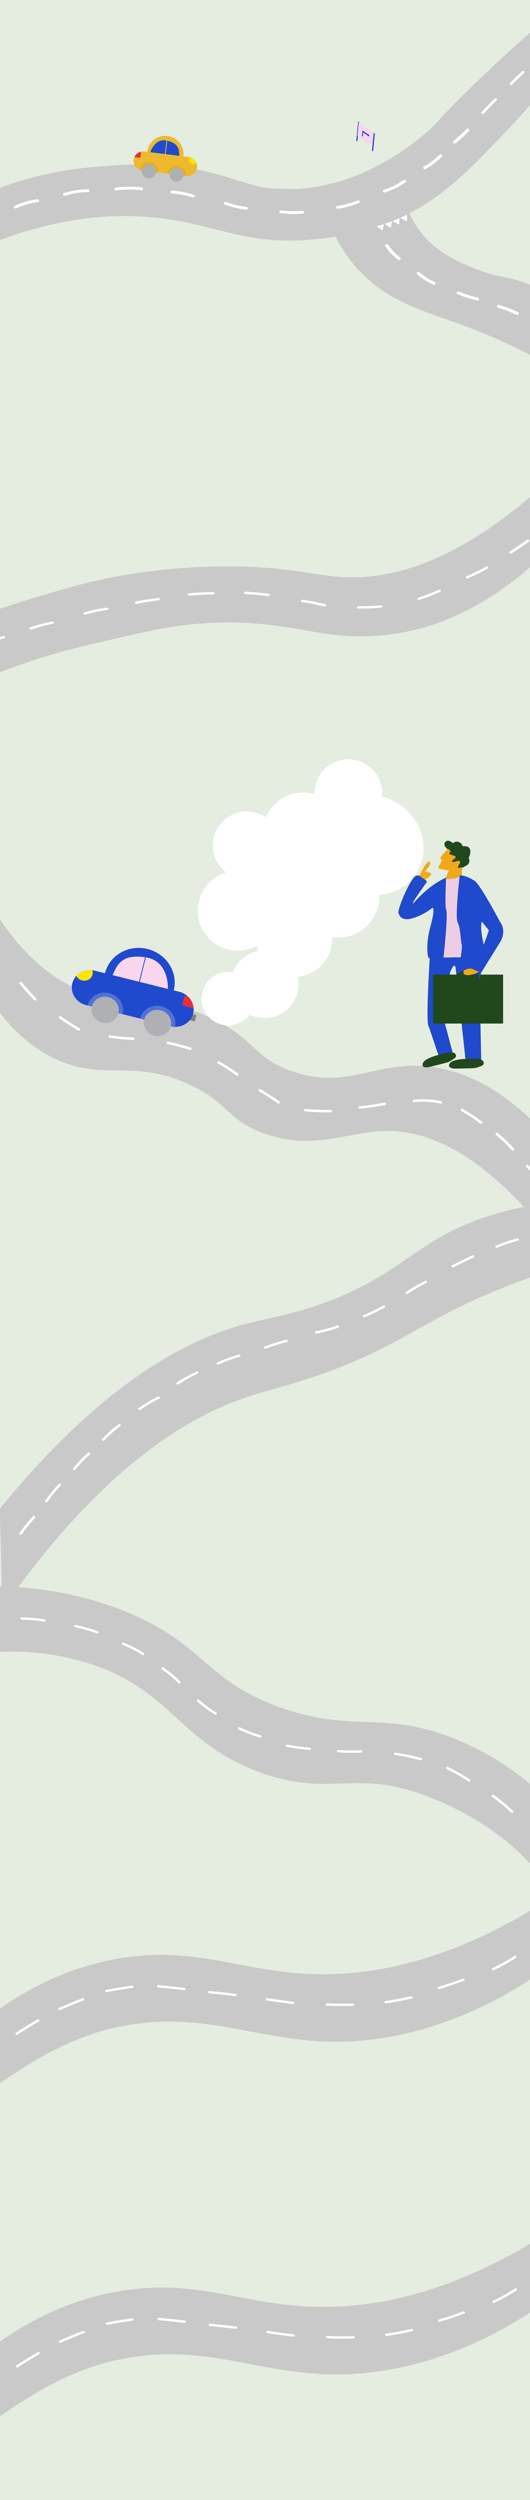 <?xml version="1.0" encoding="UTF-8"?>
<svg id="Lag_1" data-name="Lag 1" xmlns="http://www.w3.org/2000/svg" xmlns:xlink="http://www.w3.org/1999/xlink" viewBox="0 0 3275.56 15433.84">
  <defs>
    <style>
      .cls-1, .cls-2, .cls-3, .cls-4, .cls-5, .cls-6 {
        fill: none;
      }

      .cls-7 {
        clip-path: url(#clippath);
      }

      .cls-8, .cls-9 {
        fill: #f8d7ee;
      }

      .cls-10 {
        fill: #efa919;
      }

      .cls-11 {
        fill: #fff;
      }

      .cls-12 {
        fill: #ffe300;
      }

      .cls-13 {
        fill: #ffe200;
      }

      .cls-14 {
        fill: #edb92e;
      }

      .cls-15 {
        fill: #e82d41;
      }

      .cls-16 {
        fill: #e3ae21;
      }

      .cls-17 {
        fill: #edcde4;
      }

      .cls-18 {
        fill: #e4eddf;
      }

      .cls-19 {
        fill: #aeb0b3;
      }

      .cls-20 {
        fill: #cac9c9;
      }

      .cls-21, .cls-22 {
        fill: #1f4acd;
      }

      .cls-23 {
        fill: #21471d;
      }

      .cls-24 {
        fill: #5272d5;
      }

      .cls-25 {
        fill: #818080;
      }

      .cls-2 {
        stroke-width: 1.3px;
      }

      .cls-2, .cls-3, .cls-4, .cls-5 {
        stroke-miterlimit: 10;
      }

      .cls-2, .cls-4 {
        stroke: #10418f;
      }

      .cls-22 {
        stroke: #1f4acd;
        stroke-miterlimit: 4;
        stroke-width: 5px;
      }

      .cls-26 {
        clip-path: url(#clippath-1);
      }

      .cls-27 {
        clip-path: url(#clippath-4);
      }

      .cls-28 {
        clip-path: url(#clippath-3);
      }

      .cls-29 {
        clip-path: url(#clippath-2);
      }

      .cls-3 {
        stroke-width: 1.18px;
      }

      .cls-3, .cls-5 {
        stroke: #21471d;
      }

      .cls-5 {
        stroke-width: .6px;
      }

      .cls-9 {
        fill-rule: evenodd;
      }

      .cls-6 {
        stroke: #edb92e;
        stroke-miterlimit: 4;
        stroke-width: 5px;
      }
    </style>
    <clipPath id="clippath">
      <rect class="cls-1" x="676.8" y="5556.62" width="619.28" height="1052.99" transform="translate(-5154.62 5568.61) rotate(-76)"/>
    </clipPath>
    <clipPath id="clippath-1">
      <rect class="cls-1" x="2461.92" y="5190.42" width="648.22" height="1407.29"/>
    </clipPath>
    <clipPath id="clippath-2">
      <rect class="cls-1" x="869.55" y="4919.9" width="1842.17" height="1182.03" transform="translate(-3806.27 4010.52) rotate(-56.99)"/>
    </clipPath>
    <clipPath id="clippath-3">
      <rect class="cls-1" x="889.37" y="779.15" width="273.3" height="395.04" transform="translate(-68.38 1876.04) rotate(-83)"/>
    </clipPath>
    <clipPath id="clippath-4">
      <rect class="cls-1" x="2173.7" y="787.87" width="171.95" height="109.81" transform="translate(1202.23 3010.3) rotate(-84.45)"/>
    </clipPath>
  </defs>
  <rect class="cls-18" x="-103.56" y="-63.08" width="3455.24" height="15715.6"/>
  <path class="cls-20" d="M3276.98,647.5c-31.44,36.28-78.17,88.71-136.4,149.95-191.1,201.33-345.88,364.27-540.29,480.45-270.37,161.27-545.17,189.37-676.48,201.12-419.39,37.33-594.1-101.08-979.62-137.15-256.64-24.12-625.32-4.61-1094.76,201.12v-324.22c303.36-133.59,565.98-174.48,734.93-188.32,201.28-16.36,486.71-39.64,806.01,59.14,254.2,78.64,234.05,71.51,359.61,76.55,431.79,17.41,774.79-257.74,857.16-324.01,103.63-83.05,77.28-85.35,345.43-343.09,135.96-130.65,251.99-234.88,331.04-304.71-1.99,150.99-4.21,301.99-6.64,453.19h0Z"/>
  <path class="cls-20" d="M3500.85,1878.52c28.12,166.09,56.47,332.19,84.81,498.28-58.9-40.06-160.1-105.7-293.62-177-481.62-256.9-753.76-248.72-1005.52-465.35-82.37-70.67-195.08-193.57-265.94-402.23,157.22-49.7,314.43-99.4,471.65-149.11,11.96,78.01,46.06,188.32,141.5,289.4,106.73,112.83,241.8,163.37,332.15,196.92,124.44,46.56,170.06,33.97,302.48,85.35,104.96,41.31,182.9,89.34,232.5,123.73h0Z"/>
  <path class="cls-20" d="M3406.35,3382.17c-477.19,470.18-889.81,543.58-1169.65,546.51-317.68,3.36-522.51-118.91-1029.39-76.55-192.6,16.15-401.74,69.62-648.95,126.88-380.89,88.29-604.31,192.52-812.32,267.18-7.7-129.18-15.86-258.37-23.56-387.55,119.86-46.56,287.31-107.37,492.37-169.03,180.14-54.11,328.55-98.78,532.48-135.27,110.57-19.71,351.66-57.46,658.92-57.46,373.42-.21,532.03,55.57,711.71,65.85,284.82,16.57,698.8-75.92,1249.4-574.62,13.14,131.07,26.06,262.56,38.97,394.05h0Z"/>
  <path class="cls-20" d="M3501.81,7779.28c-486.91-678.07-874.71-809.62-1145.11-796.37-220.85,11.19-435.3,122.41-732.65,11.88-224.27-83.36-208.74-186.36-456.08-299.87-337.55-155.07-503.58-26.26-788.61-141.37-157.36-63.49-359.48-204.86-538.76-551.77,19.41-164.89,38.37-329.78,57.78-494.45,211.48,392.82,444.66,548.58,622.8,617.09,277.49,106.88,420.22,1.83,753.21,146.85,303.52,132.01,284.57,262.41,541.95,346.46,319.96,104.14,487.83-51.84,787.46-37,228.15,11.19,557.71,123.1,938.88,622.8-13.93,192.07-27.41,383.91-40.88,575.75h0Z"/>
  <path class="cls-20" d="M14.65,9935.51c613.41-876.18,1149.65-1194.95,1537.41-1318.89,183.92-58.72,456.76-113.04,821.66-298,222.72-113.04,385.66-226.91,717.43-361.34,160.43-65.01,297.58-109.47,389.65-137.15-10.07-132.75-20.13-265.71-29.99-398.25-118.7,9.86-303.88,35.44-508.35,112.2-305.13,114.29-410.41,251.87-687.23,398.25-300.73,159.17-546.3,192.94-717.43,236.14-375.39,94.79-900.93,364.48-1539.09,1146.29,5.24,206.57,10.49,413.77,15.94,620.75h0Z"/>
  <path class="cls-20" d="M3417.47,11690.19c-142.4-225.65-392.79-458.85-803.62-610.27-429.07-158.12-586.78,23.91-1026.97-145.33-492.62-189.37-529.95-508.14-1048.36-668.15-247.46-76.55-472.49-75.92-625.16-63.54-10.7-136.52-21.39-272.84-32.09-409.15,223.97-5.03,553.64,15.31,901.77,158.75,480.45,197.76,481.71,417.75,937.63,584.68,463.05,169.66,653.26,12.79,1116.31,208.67,276.82,117.02,467.03,282.48,580.49,397.62v546.72h0Z"/>
  <path class="cls-20" d="M-9.68,12867.52c142.19-96.26,400.13-274.93,702.96-345.19,630.82-146.38,968.46,148.48,1603.68,69.42,249.56-31.04,602.72-119.96,1006.63-387.97v-423.41c-601.25,363.22-1076.25,422.15-1404.03,405.8-425.51-21.39-705.9-175.11-1174.19-93.11-330.3,57.88-577.97,202.37-734.84,314.36v460.11h-.21Z"/>
  <path class="cls-11" d="M3226.27,440.3c-24.58,23.91-49.6,47.81-74.18,71.93-7.31,7.13,5.09,17.62,12.62,10.49,24.58-23.91,49.6-47.81,74.18-71.93,7.31-7.13-5.31-17.62-12.62-10.49h0Z"/>
  <path class="cls-11" d="M3057.32,608.7c-28.12,27.68-55.58,55.99-81.93,84.72-6.86,7.55,8.64,14.89,15.28,7.34,25.46-27.89,52.04-55.15,79.27-82,7.09-6.71-5.31-17.2-12.62-10.07h0Z"/>
  <path class="cls-11" d="M2883.72,795.98c-25.46,26.42-52.92,51.38-81.93,75.08-9.74,7.97,5.09,20.34,15.06,12.58,29.23-23.7,56.47-48.65,81.93-75.08,8.64-9.02-6.42-21.39-15.06-12.58h0Z"/>
  <path class="cls-11" d="M2715.87,955.78c-27.9,27.47-59.79,52.01-95.44,72.35-11.07,6.5-.66,21.81,10.85,15.31,36.98-21.39,70.42-46.56,99.64-75.08,8.64-8.6-6.2-21.18-15.06-12.58h0Z"/>
  <path class="cls-11" d="M2492.44,1112.02c-18.82,11.95-37.42,24.75-57.79,34.81-20.37,10.07-41.85,17.41-63.11,25.17-12.62,4.4-1.77,19.71,10.85,15.31,22.14-7.97,44.73-15.94,65.32-26.21,21.04-10.7,40.52-23.7,60.01-36.28,10.63-7.13-4.65-19.71-15.28-12.79h0Z"/>
  <path class="cls-11" d="M876.43,1157.73c-52.7-8.18-106.07-5.45-158.99-.21-13.29,1.47-13.51,19.08,0,17.83,50.93-5.03,102.74-8.39,153.45-.42,13.51,1.89,19.26-15.1,5.54-17.2h0Z"/>
  <polygon class="cls-11" points="2363.79 1423.44 2346.08 1410.23 2327.03 1397.02 2349.84 1390.31 2372.65 1383.81 2368.44 1402.89 2363.79 1423.44"/>
  <polygon class="cls-11" points="2465.87 1387.16 2446.61 1375.42 2426.01 1364.09 2447.94 1355.49 2469.64 1346.69 2467.87 1366.19 2465.87 1387.16"/>
  <polygon class="cls-11" points="2415.39 1406.67 2396.56 1394.29 2376.86 1382.13 2399 1374.37 2421.59 1366.61 2418.49 1385.9 2415.39 1406.67"/>
  <polygon class="cls-11" points="2515.03 1365.77 2494.88 1355.49 2473.18 1345.43 2494.44 1335.36 2515.25 1325.51 2515.25 1345.01 2515.03 1365.77"/>
  <path class="cls-11" d="M2207.46,1238.68c-38.97,15.52-80.38,26.42-122.67,32.93-13.29,2.1-7.75,19.08,5.54,16.99,44.29-6.71,87.24-18.45,127.77-34.81,12.4-4.82,1.55-19.92-10.63-15.1h0Z"/>
  <path class="cls-11" d="M1868.67,1301.39c-42.96,3.77-86.36,3.15-128.65-2.52-13.29-1.68-19.04,15.31-5.54,16.99,44.51,5.87,89.68,7.13,134.41,3.36,13.06-1.26,13.29-18.87-.22-17.83h0Z"/>
  <path class="cls-11" d="M1520.58,1276.64c-41.85-4.61-83.04-14.47-121.35-29.36-12.18-4.82-23.25,10.49-10.85,15.31,41.85,16.36,86.14,26.84,131.97,31.88,5.76,.63,10.63-4.4,10.63-8.81,.44-5.45-4.65-8.18-10.41-9.02h0Z"/>
  <path class="cls-11" d="M1064.65,1194.43c43.18,3.36,85.47,11.74,126.22,24.33,12.84,3.98,18.38-13.21,5.54-16.99-42.51-13.21-86.8-21.39-131.97-24.96-13.29-1.05-13.29,16.57,.22,17.62h0Z"/>
  <path class="cls-11" d="M542.29,1168.85c-21.48-.63-44.29,1.68-65.77,4.4-27.46,3.57-54.25,10.28-80.16,18.45-12.62,3.98-7.31,21.18,5.54,16.99,44.07-13.84,92.56-23.7,140.17-22.23,13.95,.42,13.95-17.41,.22-17.62h0Z"/>
  <path class="cls-11" d="M229.41,1229.88c-48.72,6.29-95.44,21.39-138.84,40.68-11.96,5.45-1.33,20.76,10.85,15.31,41.85-18.66,86.58-32.51,133.52-38.8,13.51-1.89,7.75-18.87-5.54-17.2h0Z"/>
  <path class="cls-11" d="M2472.96,1590.37c-13.73-11.74-27.68-23.7-39.86-36.49-12.62-13.21-22.81-27.89-33.21-42.15-7.09-9.65-25.46-.84-18.38,9.02,10.85,14.89,21.48,30.2,34.54,43.62,12.84,13.63,27.46,26.21,41.85,38.38,9.52,8.39,24.58-4.19,15.06-12.37h0Z"/>
  <path class="cls-11" d="M2688.19,1742.21c-16.83-8.6-33.88-16.99-49.82-26.84-16.16-10.07-30.56-22.02-44.95-33.76-9.74-7.97-24.8,4.4-15.06,12.58,15.06,12.16,30.11,24.33,46.72,35.02,16.61,10.49,34.54,19.29,52.26,28.31,11.74,5.87,22.36-9.44,10.85-15.31h0Z"/>
  <path class="cls-11" d="M2953.24,1838.05c-19.93-5.24-40.3-10.28-59.79-16.57-17.94-5.66-37.2-13.42-55.8-20.97-12.18-5.03-23.03,10.28-10.85,15.31,19.04,7.76,38.53,15.52,58.46,22.02,20.37,6.71,41.63,11.95,62.44,17.41,12.84,3.36,18.38-13.63,5.54-17.2h0Z"/>
  <path class="cls-11" d="M3078.13,1899.7c19.71,6.08,39.41,12.37,58.46,19.71,19.04,7.34,36.31,15.52,54.25,23.7,11.96,5.66,22.59-9.65,10.85-15.31-18.6-8.6-37.2-17.41-56.69-24.75-19.93-7.55-40.52-13.84-61.12-20.55-13.06-3.98-18.6,13.21-5.76,17.2h0Z"/>
  <path class="cls-11" d="M20.23,3926.59c-46.9,13.63-92.67,29.57-137.54,47.19-10.42,3.98-1.36,16.78,9.06,12.58,43.5-16.99,87.92-32.3,133.23-45.51,11.1-3.36,6.34-17.41-4.76-14.26h0Z"/>
  <path class="cls-11" d="M194.92,3886.32c42.83-14.89,87.24-26.63,132.33-35.23,11.33-2.1,6.34-16.36-4.76-14.26-46.9,9.02-92.45,21.39-136.63,36.7-10.88,3.77-1.59,16.36,9.06,12.79h0Z"/>
  <path class="cls-11" d="M526.65,3794.26c44.64-12.79,90.64-22.44,137.09-28.52,11.56-1.47,6.57-15.73-4.76-14.26-46.68,6.08-92.45,15.73-137.09,28.52-11.1,3.15-6.34,17.41,4.76,14.26h0Z"/>
  <path class="cls-11" d="M844.32,3728.62c44.18-10.91,90.86-16.15,136.41-22.65,11.33-1.47,6.57-15.73-4.76-14.26-45.32,6.29-91.99,11.74-136.41,22.65-11.1,2.52-6.34,16.99,4.76,14.26h0Z"/>
  <path class="cls-11" d="M1171.52,3677.45c24.02-3.36,48.49-3.77,72.28-5.03,24.02-1.05,49.4-1.89,74.32-2.31,11.56-.21,11.78-14.89,0-14.68-50.08,1.05-101.74,1.26-151.36,7.97-11.56,1.26-6.8,15.52,4.76,14.05h0Z"/>
  <path class="cls-11" d="M1516.84,3668.22c46.22,.84,93.13,6.71,138.67,11.74,11.33,1.26,16.31-13,4.76-14.26-47.36-5.24-95.62-11.53-143.43-12.37-11.78,.21-11.78,14.89,0,14.89h0Z"/>
  <path class="cls-11" d="M1866.46,3717.08c46.45,5.66,92.67,16.78,137.99,26.84,11.1,2.52,16.09-11.74,4.76-14.26-45.32-10.07-91.54-20.97-137.99-26.84-11.33-1.26-16.09,12.79-4.76,14.26h0Z"/>
  <path class="cls-11" d="M2353.17,3736.79c-45.77,5.24-93.13,5.24-139.35,6.08-11.56,.21-11.78,14.89,0,14.68,47.81-.84,96.53-1.26,144.11-6.71,11.56-1.26,6.57-15.31-4.76-14.05h0Z"/>
  <path class="cls-11" d="M2711.41,3640.96c-40.33,19.5-84.74,34.6-127.8,50.12-10.65,3.77-1.59,16.57,9.06,12.58,42.83-15.52,87.24-30.62,127.8-50.12,10.2-4.82,.91-17.41-9.06-12.58h0Z"/>
  <path class="cls-11" d="M3004.16,3497.72c-38.07,22.65-80.21,41.31-121.22,60.19-9.97,4.61-.91,17.41,9.06,12.58,40.79-18.87,83.16-37.33,121.22-60.19,9.29-5.45,.45-18.45-9.06-12.58h0Z"/>
  <path class="cls-11" d="M3256.12,3332.89c-34.21,25.38-70.47,48.86-106.04,72.56-9.06,6.08,3.85,16.36,12.92,10.49,35.8-23.7,72.05-47.19,106.04-72.56,8.38-6.5-4.53-16.99-12.92-10.49h0Z"/>
  <path class="cls-11" d="M121.01,6072.99c27.71,35.02,57.85,68.93,89.55,101.52,7.31,7.76,19.95-3.55,12.63-11.08-30.59-31.47-60.07-64.28-86.67-98.41-6.65-8.2-22.17-.22-15.52,7.98h0Z"/>
  <path class="cls-11" d="M365.5,6286.44c37.68,27.04,77.36,52.31,117.7,75.81,9.53,5.54,18.4-7.98,8.87-13.3-39.45-22.83-77.58-46.99-114.15-73.37-8.64-6.43-21.28,4.66-12.41,10.86h0Z"/>
  <path class="cls-11" d="M677.37,6407.24c48.1,6.87,96.64,11.08,145.18,13.3,11.3,.44,11.3-15.07,0-15.52-47.43-2.22-94.65-6.43-140.53-12.86-11.08-1.55-15.96,13.3-4.65,15.07h0Z"/>
  <path class="cls-11" d="M1178.75,6467.09c-45.22-14.19-91.1-25.71-137.87-35.69-11.08-2.44-15.74,12.63-4.65,15.07,46.55,9.97,92.65,21.72,137.87,35.69,10.64,3.32,15.07-11.75,4.65-15.07h0Z"/>
  <path class="cls-11" d="M1473.11,6628.68c-37.68-27.04-77.14-52.53-117.48-76.03-9.53-5.54-18.4,7.98-8.87,13.3,39.45,22.83,77.58,47.21,113.93,73.59,8.42,6.43,21.06-4.43,12.41-10.86h0Z"/>
  <path class="cls-11" d="M1727.79,6800.68c-37.68-27.04-77.14-52.53-117.48-76.03-9.53-5.54-18.4,7.98-8.87,13.3,39.45,22.83,77.58,47.21,113.93,73.59,8.64,6.43,21.28-4.65,12.41-10.86h0Z"/>
  <path class="cls-11" d="M1887.38,6861.63c51.87,5.32,103.73,6.43,155.82,5.76,11.3-.22,11.53-15.74,0-15.52-52.09,.67-103.96-.44-155.82-5.76-11.3-1.33-11.3,14.41,0,15.52h0Z"/>
  <path class="cls-11" d="M2223.63,6844.79c52.75-3.99,104.84-12.41,156.27-22.61,11.08-2.22,6.43-17.29-4.65-15.07-49.87,9.97-100.41,18.18-151.61,22.17-11.3,.89-11.53,16.62,0,15.52h0Z"/>
  <path class="cls-11" d="M2726.12,6797.8c-54.75-11.3-111.71-14.19-167.57-8.87-11.08,1.11-11.3,16.62,0,15.52,54.31-5.32,109.5-2.88,162.69,8.42,11.3,2.22,15.96-12.86,4.88-15.07h0Z"/>
  <path class="cls-11" d="M2979.02,6925.03c-37.24-29.04-77.36-54.97-118.81-79.13-9.53-5.54-18.4,7.76-8.87,13.3,40.12,23.5,79.13,48.54,115.04,76.69,8.64,6.87,21.28-4.21,12.63-10.86h0Z"/>
  <path class="cls-11" d="M3176.74,7090.82c-30.37-33.91-63.84-65.17-99.08-95.31-8.2-7.09-20.84,3.99-12.63,11.08,35.24,30.15,68.93,61.18,99.08,95.31,7.09,7.98,19.73-3.32,12.63-11.08h0Z"/>
  <path class="cls-11" d="M3357.61,7295.85c-27.93-36.35-59.63-70.04-92.87-102.63-7.54-7.54-19.95,3.55-12.63,11.08,32.36,31.47,62.95,64.28,89.99,99.52,6.43,8.2,21.94,.44,15.52-7.98h0Z"/>
  <path class="cls-11" d="M3197.06,7645.02c-44.88,11.95-88.5,27.89-131.28,45.09-9.86,3.98-1.26,16.78,8.39,12.58,41.52-16.78,83.68-32.09,127.3-43.62,10.28-2.73,5.87-16.99-4.4-14.05h0Z"/>
  <path class="cls-11" d="M2918.98,7750.3c-41.73,20.13-83.05,40.47-124.57,60.82-9.44,4.61-1.05,17.41,8.39,12.58,41.52-20.34,82.84-40.68,124.57-60.82,9.65-4.61,1.05-17.2-8.39-12.58h0Z"/>
  <path class="cls-11" d="M2627.26,7907.79c-40.68,19.71-78.64,42.78-115.97,67.11-8.6,5.45-.21,18.45,8.39,12.58,37.12-24.33,75.29-47.4,115.97-67.11,9.44-4.61,1.05-17.2-8.39-12.58h0Z"/>
  <path class="cls-11" d="M2254.81,8131.55c42.36-16.78,82.42-37.12,121.84-58.72,9.23-5.03,.63-17.83-8.39-12.58-39.22,21.6-79.48,41.94-121.84,58.72-9.86,3.77-1.47,16.57,8.39,12.58h0Z"/>
  <path class="cls-11" d="M1957.23,8233.27c45.3-9.02,89.34-21.39,132.75-35.65,10.07-3.36,5.66-17.62-4.4-14.26-43.41,14.26-87.45,26.84-132.75,35.65-10.7,2.1-6.08,16.57,4.4,14.26h0Z"/>
  <path class="cls-11" d="M1768.07,8271.43c-45.51,10.91-89.34,25.59-132.75,41.73-9.86,3.77-1.47,16.36,8.39,12.58,41.94-15.52,84.72-29.57,128.76-40.27,10.49-2.31,6.08-16.36-4.4-14.05h0Z"/>
  <path class="cls-11" d="M1475.52,8363.08c-45.93,12.58-89.76,29.57-132.75,48.44-9.65,4.4-1.26,16.99,8.39,12.58,41.73-18.45,84.1-35.02,128.55-47.19,10.49-2.31,6.08-16.57-4.19-13.84h0Z"/>
  <path class="cls-11" d="M1214,8467.73c-42.36,18.66-81.79,41.52-119.75,66.06-8.6,5.45-.21,18.45,8.39,12.58,38.17-24.54,77.38-47.4,119.75-66.06,9.86-3.98,1.26-16.78-8.39-12.58h0Z"/>
  <path class="cls-11" d="M975.35,8622.7c-42.36,20.13-81.37,44.46-119.12,70.46-8.39,5.87,3.57,16.15,11.95,10.49,36.7-25.17,74.87-48.65,115.76-68.16,9.23-4.61,.84-17.2-8.6-12.79h0Z"/>
  <path class="cls-11" d="M731.66,8793.83c-36.28,26.84-68.79,57.04-99.19,88.71-6.92,7.34,4.82,17.62,11.95,10.49,30.62-31.67,63.12-61.87,99.19-88.71,8.18-6.29-3.77-16.57-11.95-10.49h0Z"/>
  <path class="cls-11" d="M543.76,8968.94c-34.39,29.57-64.38,62.49-92.69,96.47-6.29,7.76,8.18,14.89,14.47,7.34,27.47-33.13,56.83-64.8,90.18-93.53,7.55-6.29-4.19-16.78-11.95-10.28h0Z"/>
  <path class="cls-11" d="M363.61,9161.25c-31.46,31.88-58.72,66.69-83.68,102.55-5.66,8.18,8.81,15.52,14.47,7.34,24.33-35.02,50.33-68.79,80.95-99.61,7.13-6.92-4.61-17.41-11.74-10.28h0Z"/>
  <path class="cls-11" d="M204.23,9361.74c-31.46,31.88-58.72,66.69-83.68,102.55-5.66,8.18,8.81,15.52,14.47,7.34,24.33-35.02,50.33-68.79,80.95-99.61,7.13-6.71-4.61-17.41-11.74-10.28h0Z"/>
  <path class="cls-11" d="M277.21,9998.01c-47.19-8.39-94.79-11.95-143.02-13.21-10.7-.21-10.7,14.47,0,14.68,46.56,1.47,92.69,4.61,138.41,12.79,10.7,1.68,15.31-12.37,4.61-14.26h0Z"/>
  <path class="cls-11" d="M605.62,10071.62c-44.04-16.78-89.76-29.15-136.52-39.43-10.49-2.31-14.89,11.95-4.4,14.26,45.09,9.86,89.76,21.39,132.54,37.75,9.86,3.99,18.24-8.6,8.39-12.58h0Z"/>
  <path class="cls-11" d="M888.32,10204.78c-38.38-24.33-79.69-44.25-122.05-62.7-9.65-4.19-18.04,8.6-8.39,12.58,42.57,18.25,83.89,38.38,122.05,62.7,8.81,5.66,17.2-6.92,8.39-12.58h0Z"/>
  <path class="cls-11" d="M1114.18,10380.94c-31.04-31.46-66.06-59.35-102.55-85.77-8.18-6.08-20.13,4.4-11.95,10.49,36.49,26.42,71.51,54.32,102.55,85.77,7.13,7.13,18.87-3.56,11.95-10.49h0Z"/>
  <path class="cls-11" d="M1218.41,10504.47c33.55,30.2,70.88,56.62,109.89,81.37,8.81,5.45,16.99-7.34,8.39-12.58-37.54-24.12-73.82-49.91-106.32-79.27-7.55-6.92-19.29,3.77-11.95,10.49h0Z"/>
  <path class="cls-11" d="M1474.47,10676.85c41.94,20.55,86.19,36.7,131.49,50.96,10.28,3.36,14.68-11.11,4.4-14.26-43.83-13.84-86.82-29.57-127.3-49.49-9.44-4.61-18.04,7.97-8.6,12.79h0Z"/>
  <path class="cls-11" d="M1771.63,10784.85c46.77,9.23,93.95,15.1,141.56,19.5,10.7,.84,10.7-13.84,0-14.68-45.93-4.4-91.85-10.07-137.15-19.08-10.7-2.1-15.1,12.37-4.4,14.26h0Z"/>
  <path class="cls-11" d="M2090.4,10818.83c46.98,3.15,93.95,3.15,141.14,1.47,10.7-.21,10.91-15.1,0-14.68-47.19,1.47-94.16,1.68-141.14-1.47-10.91-.63-10.7,14.05,0,14.68h0Z"/>
  <path class="cls-11" d="M2602.31,10853.22c-51.38-14.26-104.02-24.33-157.08-32.51-10.49-1.68-15.1,12.58-4.4,14.26,53.06,8.18,105.7,18.25,157.08,32.51,10.49,2.73,14.89-11.53,4.4-14.26h0Z"/>
  <path class="cls-11" d="M2903.67,10986.18c-42.78-28.73-88.29-53.9-135.06-77.38-9.23-4.82-17.83,7.97-8.39,12.58,46.77,23.49,92.27,48.65,135.06,77.38,8.39,5.87,16.78-6.92,8.39-12.58h0Z"/>
  <path class="cls-11" d="M3170,11179.32c-36.28-35.02-76.13-66.9-117.44-97.31-8.18-6.08-20.13,4.4-11.95,10.49,41.31,30.41,80.95,62.29,117.44,97.31,7.34,7.13,19.08-3.36,11.95-10.49h0Z"/>
  <path class="cls-11" d="M3052.35,12163.3c47.4-22.23,92.48-48.44,136.31-75.92,8.6-5.45,.42-18.25-8.39-12.58-43.83,27.68-88.71,53.69-136.31,75.92-9.44,4.4-1.05,17.2,8.39,12.58h0Z"/>
  <path class="cls-11" d="M2714.3,12280.11c51.8-14.68,102.34-32.3,152.67-50.96,9.86-3.77,1.47-16.36-8.39-12.58-48.86,18.25-98.15,35.02-148.69,49.49-10.07,2.73-5.66,16.99,4.4,14.05h0Z"/>
  <path class="cls-11" d="M2386.51,12367.98c53.06-7.34,105.49-17.62,157.49-29.15,10.49-2.31,5.87-16.57-4.4-14.26-52.22,11.53-104.65,21.81-157.49,29.15-10.7,1.47-6.29,15.73,4.4,14.26h0Z"/>
  <path class="cls-11" d="M2020.56,12382.45c53.48,2.73,107.37,2.73,161.06,1.26,10.7-.21,10.91-14.89,0-14.68-53.69,1.47-107.37,1.47-161.06-1.26-10.91-.84-10.91,14.05,0,14.68h0Z"/>
  <path class="cls-11" d="M1649.79,12350.58c52.85,7.97,105.7,15.1,158.75,22.02,10.49,1.47,15.1-12.79,4.4-14.26-53.06-6.71-106.12-13.84-158.75-22.02-10.49-1.68-14.89,12.58-4.4,14.26h0Z"/>
  <path class="cls-11" d="M1456.64,12309.68c-53.69-7.13-107.79-12.58-161.9-17.41-10.7-.84-10.7,13.84,0,14.68,52.64,4.61,105.28,10.07,157.49,16.78,10.7,1.68,14.89-12.58,4.4-14.05h0Z"/>
  <path class="cls-11" d="M1139.97,12272.56c-53.69-6.71-107.79-12.16-161.9-16.78-10.7-.84-10.7,13.84,0,14.68,52.64,4.4,105.28,9.65,157.49,16.36,10.28,1.26,14.89-12.79,4.4-14.26h0Z"/>
  <path class="cls-11" d="M814.08,12258.51c-53.06,7.34-105.7,16.36-158.12,26.21-10.49,2.1-6.08,16.15,4.4,14.26,52.43-9.65,105.28-18.66,158.12-26.21,10.7-1.47,6.29-15.52-4.4-14.26h0Z"/>
  <path class="cls-11" d="M509.16,12336.73c-49.28,18.87-97.73,39.01-145.75,59.98-9.65,4.19-1.26,16.99,8.39,12.58,48.23-20.76,96.68-41.1,145.75-59.98,10.07-3.56,1.47-16.36-8.39-12.58h0Z"/>
  <path class="cls-11" d="M231.08,12467.6c-44.88,26-88.5,53.27-131.7,81.37-8.6,5.45-.42,18.45,8.39,12.58,43.2-27.89,87.03-55.15,131.7-81.37,9.02-5.03,.63-17.83-8.39-12.58h0Z"/>
  <path class="cls-20" d="M-6.74,14921.46c142.19-96.26,400.13-274.93,702.96-345.19,630.82-146.38,968.46,148.48,1603.68,69.42,249.56-31.04,602.72-119.96,1006.63-387.97v-423.41c-601.25,363.22-1076.25,422.15-1404.03,405.8-425.51-21.39-705.9-175.11-1174.19-93.11-330.3,57.88-577.97,202.37-734.84,314.36v460.11h-.21Z"/>
  <path class="cls-11" d="M3055.29,14217.24c47.4-22.23,92.48-48.44,136.31-75.92,8.6-5.45,.42-18.25-8.39-12.58-43.83,27.68-88.71,53.69-136.31,75.92-9.65,4.4-1.05,17.2,8.39,12.58h0Z"/>
  <path class="cls-11" d="M2717.23,14334.05c51.8-14.68,102.34-32.3,152.67-50.96,9.86-3.77,1.47-16.36-8.39-12.58-48.86,18.25-98.15,35.02-148.69,49.49-10.28,2.73-5.87,16.99,4.4,14.05h0Z"/>
  <path class="cls-11" d="M2389.45,14421.92c53.06-7.34,105.49-17.62,157.49-29.15,10.49-2.31,5.87-16.57-4.4-14.26-52.22,11.53-104.65,21.81-157.49,29.15-10.7,1.47-6.5,15.73,4.4,14.26h0Z"/>
  <path class="cls-11" d="M2023.29,14436.39c53.48,2.73,107.37,2.73,161.06,1.26,10.7-.21,10.91-14.89,0-14.68-53.69,1.47-107.37,1.47-161.06-1.26-10.91-.63-10.91,14.05,0,14.68h0Z"/>
  <path class="cls-11" d="M1652.72,14404.51c52.85,7.97,105.7,15.1,158.75,22.02,10.49,1.47,15.1-12.79,4.4-14.26-53.06-6.71-106.12-13.84-158.75-22.02-10.49-1.47-15.1,12.58-4.4,14.26h0Z"/>
  <path class="cls-11" d="M1459.58,14363.62c-53.69-7.13-107.79-12.58-161.9-17.41-10.7-.84-10.7,13.84,0,14.68,52.64,4.61,105.28,10.07,157.49,16.78,10.49,1.68,14.89-12.58,4.4-14.05h0Z"/>
  <path class="cls-11" d="M1142.7,14326.5c-53.69-6.71-107.79-12.16-161.9-16.78-10.7-.84-10.7,13.84,0,14.68,52.64,4.4,105.28,9.65,157.49,16.36,10.49,1.26,15.1-12.79,4.4-14.26h0Z"/>
  <path class="cls-11" d="M817.02,14312.45c-53.06,7.34-105.7,16.36-158.12,26.21-10.49,2.1-6.08,16.15,4.4,14.26,52.43-9.65,105.28-18.66,158.12-26.21,10.7-1.47,6.08-15.52-4.4-14.26h0Z"/>
  <path class="cls-11" d="M512.09,14390.67c-49.28,18.87-97.73,39.01-145.75,59.98-9.65,4.19-1.26,16.99,8.39,12.58,48.23-20.76,96.68-41.1,145.75-59.98,10.07-3.56,1.47-16.36-8.39-12.58h0Z"/>
  <path class="cls-11" d="M234.01,14521.53c-44.88,26-88.5,53.27-131.7,81.37-8.6,5.45-.42,18.45,8.39,12.58,43.2-27.89,87.03-55.15,131.7-81.37,8.81-5.03,.42-17.83-8.39-12.58h0Z"/>
  <g id="brændstofsbil">
    <rect id="Rectangle_112" data-name="Rectangle 112" class="cls-25" x="1126.54" y="6207.12" width="39.81" height="128.35" transform="translate(-5215.92 5866.52) rotate(-76)"/>
    <g id="Group_170" data-name="Group 170">
      <g class="cls-7">
        <g id="Group_169" data-name="Group 169">
          <path id="Path_561" data-name="Path 561" class="cls-21" d="M970.86,6201.65c14.63-58.68,76.36-93.81,137.89-78.47,61.53,15.34,99.54,75.34,84.91,134.02-14.63,58.68-76.36,93.81-137.89,78.47s-99.54-75.34-84.91-134.02"/>
          <path id="Path_562" data-name="Path 562" class="cls-21" d="M446.84,6071c14.63-58.68,76.36-93.81,137.89-78.47,61.53,15.34,99.54,75.34,84.91,134.02-14.63,58.68-76.36,93.81-137.89,78.47-61.53-15.34-99.54-75.34-84.91-134.02"/>
          <path id="Path_563" data-name="Path 563" class="cls-21" d="M648.93,6008.54c27.9-111.9,145.63-178.89,262.94-149.64,117.32,29.25,189.82,143.67,161.92,255.57-27.9,111.9-145.63,178.9-262.95,149.65-117.32-29.25-189.81-143.68-161.91-255.58"/>
          <path id="Path_573" data-name="Path 573" class="cls-21" d="M1108.74,6123.18l-530.38-132.24-52.98,212.49,530.38,132.24,52.98-212.49Z"/>
          <path id="Path_564" data-name="Path 564" class="cls-8" d="M1037.44,6105.4s10.68-173.37-138.35-195.22c-149.03-21.84-174.65,46.84-202.97,110.12l341.32,85.1Z"/>
          <path id="Path_565" data-name="Path 565" class="cls-12" d="M471.9,6024.88c25.51-26.98,62.49-39.97,99.27-34.86,2.69,8.59,2.97,17.75,.81,26.49-6.83,27.38-35.64,43.78-64.35,36.62-15.46-3.76-28.51-14.08-35.72-28.26"/>
          <path id="Path_574" data-name="Path 574" class="cls-22" d="M902.29,5897.32l-50.41,202.18"/>
          <path id="Path_566" data-name="Path 566" class="cls-15" d="M1196.53,6224.91l-59.76-14.9c-6.04-1.38-9.84-7.37-8.5-13.42l10.34-41.48c1.66-5.97,7.83-9.48,13.81-7.86l5.44,1.36c22.56,19.25,36.48,46.73,38.67,76.3"/>
          <path id="Path_567" data-name="Path 567" class="cls-19" d="M567.44,6213.61c-10.82,43.4,17.3,87.79,62.81,99.13,45.51,11.35,91.17-14.64,101.99-58.04,10.82-43.4-17.29-87.79-62.81-99.13-45.51-11.35-91.17,14.64-101.99,58.04"/>
          <path id="Path_568" data-name="Path 568" class="cls-24" d="M669.44,6155.56c-45.51-11.35-91.17,14.64-101.99,58.04l-25.24-6.29c14.14-56.7,73.79-90.65,133.24-75.83,59.44,14.82,96.18,72.81,82.04,129.5l-25.24-6.29c10.82-43.4-17.3-87.79-62.81-99.13"/>
          <path id="Path_569" data-name="Path 569" class="cls-19" d="M890.87,6294.93c-10.82,43.4,17.3,87.79,62.81,99.13,45.51,11.35,91.17-14.64,101.99-58.04,10.82-43.4-17.29-87.79-62.81-99.13-45.51-11.35-91.17,14.64-101.99,58.04"/>
          <path id="Path_570" data-name="Path 570" class="cls-24" d="M992.87,6236.89c-45.51-11.35-91.17,14.64-101.99,58.04l-25.24-6.29c14.14-56.7,73.79-90.65,133.24-75.83,59.44,14.82,96.18,72.81,82.04,129.5l-25.24-6.29c10.82-43.4-17.3-87.79-62.81-99.13"/>
        </g>
      </g>
    </g>
  </g>
  <g id="mand">
    <g id="mand-2">
      <g id="Group_106" data-name="Group 106">
        <g class="cls-26">
          <g id="Group_105" data-name="Group 105">
            <path id="Path_287" data-name="Path 287" class="cls-23" d="M2800.69,5206.46s-31.92-30.82-49.42-7c-12.11,16.49,2.7,32.85,12.96,41.33,.39,.32,.76,.62,1.13,.92,.18,.14,.6,.47,1.03,.8,.49,.39,1,.77,1.18,.91,2.88,2.16,4.89,3.38,4.89,3.38,0,0,18.41,4.76,3.99,20.33,0,0-10.74,7.94,24.25,16.2,0,0,28.85,6.67,2.15,21.92-26.7,15.25,2.76,19.06,2.76,19.06,0,0,38.67-19.06,36.83,1.91,0,0-35.91,53.37,7.67,33.99,43.59-19.38,43.89-25.73,43.89-25.73,8.36-11.2,9.33-26.28,2.46-38.45,0,0,23.63-43.84,0-63.85,0,0-1.23-8.58-38.06-8.26,0,0-2.76-20.33-26.7-26.37-23.94-6.04-31,8.89-31,8.89"/>
            <path id="Path_288" data-name="Path 288" class="cls-10" d="M2769.04,5240.68s-62.39,60.4-44.66,61.83c17.72,1.43-13,44.79-13,44.79,0,0-11.51,15.73,16.23,17.63,15.7,4.94,32.01,7.7,48.46,8.22h.81c24.82,.13,49.38-10.15,49.38-10.15l4.5-3.9s-6.9-1.2,12.99-33.49c0,0,3.2-15.94-17.66-9.54-20.85,6.41-36.05,10.43-30.94-4.97,0,0,33.01-18.2,15.07-26.33s-42.68-10.34-30.46-20.75-3.7-18.47-10.69-23.35"/>
            <path id="Path_289" data-name="Path 289" class="cls-17" d="M2756.05,5418.75s50.89,10.03,85.38-14.88c0,0-21.6,227.56-18.1,240.92l2.35,42.36s31.3,48.51,28.19,58.56c-3.11,10.05-4.55,51.44-1.86,75.93s5.54,19.4,1.86,43.83c-3.68,24.43-5.17,39.57-5.17,39.57,0,0-1.79,27.47,15.84,37.18s-145.72,4.55-145.72,4.55l37.24-528.01Z"/>
            <path id="Path_290" data-name="Path 290" class="cls-10" d="M2774.79,5369.72s-17.27,47.29-23.37,53.61c-6.1,6.31,77.92,5.6,101.98-17.75l2.9-51.46-81.51,15.6Z"/>
            <path id="Path_291" data-name="Path 291" class="cls-21" d="M2756.05,5614.75c15.6,21.77-17.03,308.95-17.03,308.95,0,0-8.2,19.98-29.72,27.67-21.52,7.68-62.51-43.04-62.51-43.04,0,0-18.96-67.62,14.35-189.57,33.3-121.95,11.27-114.77,11.27-114.77,0,0-50.72,43.55-124.5,65.07-73.78,21.52-82.49-28.18-82.49-28.18-18.96-7.68,70.19-217.24,104.53-232.61,34.33-15.37,68.14,35.86,68.14,35.86,0,0-149.61,205.96-59.94,108.11,89.66-97.85,177.91-132.7,177.91-132.7,0,0-8.08,183.93,0,195.21"/>
            <path id="Path_292" data-name="Path 292" class="cls-4" d="M2756.05,5614.75c15.6,21.77-17.03,308.95-17.03,308.95,0,0-8.2,19.98-29.72,27.67-21.52,7.68-62.51-43.04-62.51-43.04,0,0-18.96-67.62,14.35-189.57,33.3-121.95,11.27-114.77,11.27-114.77,0,0-50.72,43.55-124.5,65.07-73.78,21.52-82.49-28.18-82.49-28.18-18.96-7.68,70.19-217.24,104.53-232.61,34.33-15.37,68.14,35.86,68.14,35.86,0,0-149.61,205.96-59.94,108.11,89.66-97.85,177.91-132.7,177.91-132.7,0,0-8.07,183.93,0,195.21Z"/>
            <path id="Path_293" data-name="Path 293" class="cls-21" d="M2841.49,5403.86s-30.74,254.45-12.81,291.85c17.93,37.4,15.88,91.19,24.59,134.24,8.71,43.04-22.03,86.59,10.24,111.69,32.27,25.11,112.21,61.99,112.21,61.99,0,0,31.77-89.66,10.24-187.52-21.53-97.86-8.2-126.04-8.2-126.04l43.55,53.29s-60.46,194.17-116.31,231.58l68.14,31.26,115.79-186.5s47.65-68.14,0-130.65c0,0-131.68-251.06-162.42-254.65,0,0-44.06-30.35-85.05-30.54"/>
            <path id="Path_294" data-name="Path 294" class="cls-10" d="M2592.5,5407.59s43.24-98.08,62.66-86.79c19.42,11.3-31.33,60.79-31.33,60.79,0,0,88.21,1.11,2.21,49.74l-33.54-23.75Z"/>
            <path id="Path_295" data-name="Path 295" class="cls-21" d="M2961.37,5975.63l11.77,564.56c.15,7.29-4.36,13.3-9.97,13.3h-75.54c-4.98,0-9.19-4.76-9.88-11.16l-61.38-569.15c-1.27-11.73-12.99-15.28-18.12-5.5l-13.92,26.52c-.48,.93-.87,1.9-1.15,2.91-.1,.37-.2,.74-.31,1.12-.38,1.4-.76,2.88-1.15,4.45-15.6,63.51-35.84,263.78-38.52,290.72-.2,1.97-.04,3.97,.47,5.88l50.52,189.25c1.32,4.73,.34,9.81-2.63,13.72l-50.26,60.73c-5.02,6.08-13.18,3.89-15.94-4.29l-73.52-218.13c-.59-1.62-1.45-3.13-2.53-4.47-16.26-21.45,2.68-344.5,6.74-410.63,.41-6.68,4.67-11.83,9.83-11.91l282.84-4.24c3.41,.14,6.48,2.09,8.06,5.11,1.25,2.14,1.94,4.56,2.01,7.04l2.58,54.17Z"/>
            <path id="Path_296" data-name="Path 296" class="cls-2" d="M2961.37,5975.63l11.77,564.56c.15,7.29-4.36,13.3-9.97,13.3h-75.54c-4.98,0-9.19-4.76-9.88-11.16l-61.38-569.15c-1.27-11.73-12.99-15.28-18.12-5.5l-13.92,26.52c-.48,.93-.87,1.9-1.15,2.91-.1,.37-.2,.74-.31,1.12-.38,1.4-.76,2.88-1.15,4.45-15.6,63.51-35.84,263.78-38.52,290.72-.2,1.97-.04,3.97,.47,5.88l50.52,189.25c1.32,4.73,.34,9.81-2.63,13.72l-50.26,60.73c-5.02,6.08-13.18,3.89-15.94-4.29l-73.52-218.13c-.59-1.62-1.45-3.13-2.53-4.47-16.26-21.45,2.68-344.5,6.74-410.63,.41-6.68,4.67-11.83,9.83-11.91l282.84-4.24c5.31-.08,9.75,5.26,10.07,12.15l2.58,54.17Z"/>
            <path id="Path_297" data-name="Path 297" class="cls-23" d="M2724.56,6509.62s-101.43,21.8-111.1,56.22c-9.66,34.43,42.22,20.52,42.22,20.52,0,0,103.9-25.5,116.9-30.76s28.42-17.35,28.42-17.35c0,0,28.09-11.76,11.66-32.52-16.43-20.75-88.1,3.86-88.1,3.86"/>
            <path id="Path_298" data-name="Path 298" class="cls-3" d="M2724.56,6509.62s-101.43,21.8-111.1,56.22c-9.66,34.43,42.22,20.52,42.22,20.52,0,0,103.9-25.5,116.9-30.76s28.42-17.35,28.42-17.35c0,0,28.09-11.76,11.66-32.52-16.43-20.75-88.11,3.88-88.11,3.88Z"/>
            <path id="Path_299" data-name="Path 299" class="cls-23" d="M2899.79,6537.46s-103.74-1.68-120.93,29.67c-17.19,31.36,36.5,29.53,36.5,29.53,0,0,106.98-1.35,120.83-3.54s31.6-10.48,31.6-10.48c0,0,30.02-5.11,18.7-29.04s-86.71-16.14-86.71-16.14"/>
            <path id="Path_300" data-name="Path 300" class="cls-3" d="M2899.79,6537.46s-103.74-1.68-120.93,29.67c-17.19,31.36,36.5,29.53,36.5,29.53,0,0,106.98-1.35,120.83-3.54s31.6-10.48,31.6-10.48c0,0,30.02-5.11,18.7-29.04s-86.71-16.14-86.71-16.14Z"/>
            <path id="Path_301" data-name="Path 301" class="cls-23" d="M2676.68,6319.03v-301.73h432.36v301.73h-432.36Z"/>
            <path id="Path_302" data-name="Path 302" class="cls-5" d="M2676.68,6319.03v-301.73h432.36v301.73h-432.36Z"/>
            <path id="Path_303" data-name="Path 303" class="cls-23" d="M2814.24,6023.69c14.91-15.98,34.17-27.25,55.4-32.42,52.15-12.21,103.11,22.92,101.84,26.66-.74,2.19-19.28-6.07-51.18-8.84-35.99-2.84-72.17,2.14-106.06,14.6"/>
            <path id="Path_304" data-name="Path 304" class="cls-5" d="M2814.24,6023.69c14.91-15.98,34.17-27.25,55.4-32.42,52.15-12.21,103.11,22.92,101.84,26.66-.74,2.19-19.28-6.07-51.18-8.84-35.99-2.85-72.17,2.13-106.06,14.6Z"/>
            <path id="Path_305" data-name="Path 305" class="cls-10" d="M2913.09,5979.31s-61.42,1.28-47.24,30.23c14.19,28.95,96.04-8.5,96.04-8.5l-48.81-21.73Z"/>
            <path id="Path_673" data-name="Path 673" class="cls-21" d="M2738.5,5909.31s-71.13-11.09-80.29,5.84c-9.16,16.93,83.17,0,83.17,0l-2.88-5.84Z"/>
          </g>
        </g>
      </g>
    </g>
    <path id="Path_674" data-name="Path 674" class="cls-21" d="M2841.26,5943.72s112.04-13.5,127.12,0c15.07,13.5-1.21,98.95-1.21,98.95l-6.21-2.04-8.05-87.51-113.17-3.09,1.52-6.31Z"/>
  </g>
  <g id="Røg_med_tekst" data-name="Røg med tekst">
    <g class="cls-29">
      <g id="røg">
        <path id="Path_672" data-name="Path 672" class="cls-11" d="M2571.69,5393.46c90.95-140.01,42.38-332.98-108.45-430.96-31.66-20.51-66.45-35.71-103-45.01,11.52-114.82-72.21-217.24-187.03-228.76-114.82-11.52-217.24,72.21-228.76,187.03-.86,8.6-1.19,17.25-.98,25.9-122.03-34.31-250.53,27.47-299.94,144.21-1.06-.72-2.07-1.57-3.14-2.27-97.33-63.35-227.59-35.81-290.94,61.52-59.68,91.69-39.08,213.84,47.38,280.88-130.44,40.06-203.7,178.28-163.64,308.71,40.06,130.44,178.28,203.7,308.71,163.64,15.14-4.65,29.8-10.74,43.77-18.2,2.03,10.64,4.78,21.14,8.25,31.4-55.02,11.02-103.25,43.79-133.77,90.88-8.08,12.49-14.81,25.8-20.08,39.7-90.08-15.98-176.05,44.1-192.03,134.17-15.98,90.08,44.1,176.05,134.17,192.03,61.78,10.96,124.44-13.93,161.87-64.28,103.59,50.58,228.57,7.62,279.15-95.97,20.77-42.54,26.47-90.88,16.15-137.08,125.56-11.47,219.75-119.88,213.55-245.81,137.82,21.43,266.92-72.92,288.35-210.74,2.57-16.5,3.49-33.22,2.76-49.91,91.36-6.75,176.28-52,227.66-131.09"/>
      </g>
    </g>
  </g>
  <g class="cls-28">
    <g id="elbil">
      <path id="Path_550" data-name="Path 550" class="cls-14" d="M942.77,1000.91c4.05-32.29-18.85-61.75-51.14-65.8-32.29-4.05-61.75,18.85-65.8,51.14-4.05,32.29,18.85,61.75,51.14,65.8,.05,0,.1,.01,.15,.02,32.25,4,61.65-18.9,65.65-51.16"/>
      <path id="Path_551" data-name="Path 551" class="cls-14" d="M1217.9,1034.68c4.05-32.29-18.85-61.75-51.14-65.8-32.29-4.05-61.75,18.85-65.8,51.14-4.05,32.29,18.85,61.75,51.14,65.8,.05,0,.1,.01,.15,.02,32.25,4,61.65-18.9,65.65-51.16"/>
      <path id="Path_552" data-name="Path 552" class="cls-14" d="M1132.87,965.03c7.72-61.58-35.94-117.76-97.52-125.48-61.58-7.72-117.76,35.94-125.48,97.52-7.72,61.58,35.94,117.76,97.52,125.48,.1,.01,.19,.02,.29,.04,61.51,7.63,117.56-36.05,125.19-97.55h0"/>
      <rect id="Rectangle_110" data-name="Rectangle 110" class="cls-14" x="964.75" y="870.54" width="117.55" height="280.56" transform="translate(-104.47 1903.56) rotate(-83)"/>
      <path id="Path_553" data-name="Path 553" class="cls-21" d="M928.89,939.98s27.26-89.02,102.64-71.73c75.38,17.29,74.82,56.62,76.56,93.73l-179.2-22Z"/>
      <path id="Path_554" data-name="Path 554" class="cls-13" d="M1214.52,1006.79c-6.87-18.1-22.19-31.68-40.99-36.31-9.09,12.15-6.61,29.37,5.54,38.45,10.75,8.04,25.74,7.13,35.45-2.15"/>
      <line id="Line_71" data-name="Line 71" class="cls-1" x1="1032.4" y1="861.19" x2="1018.77" y2="972.21"/>
      <path id="Path_575" data-name="Path 575" class="cls-6" d="M1032.4,861.19l-20.71,168.74"/>
      <path id="Path_555" data-name="Path 555" class="cls-15" d="M830.45,969.81l31.37,3.85c3.23,.39,6.16-1.9,6.57-5.12l2.8-22.78c.38-3.23-1.91-6.16-5.14-6.56l-2.86-.35c-14.59,5.57-26.37,16.71-32.75,30.96"/>
      <path id="Path_556" data-name="Path 556" class="cls-19" d="M1133.57,1083.38c-2.87,23.9-24.58,40.95-48.48,38.08-23.9-2.87-40.95-24.58-38.08-48.48,2.87-23.9,24.58-40.95,48.48-38.08,.04,0,.08,0,.12,.01,23.87,2.9,40.86,24.6,37.97,48.46"/>
      <path id="Path_557" data-name="Path 557" class="cls-16" d="M1095.6,1034.92c23.87,2.9,40.86,24.6,37.97,48.46l13.25,1.63c3.67-31.23-18.67-59.53-49.91-63.2-31-3.64-59.16,18.36-63.12,49.32l13.25,1.63c2.96-23.86,24.7-40.8,48.56-37.84"/>
      <path id="Path_558" data-name="Path 558" class="cls-19" d="M963.63,1062.88c-2.87,23.9-24.58,40.95-48.48,38.08-23.9-2.87-40.95-24.58-38.08-48.48,2.87-23.9,24.58-40.95,48.48-38.08,.04,0,.07,0,.11,.01,23.87,2.9,40.86,24.6,37.97,48.46"/>
      <path id="Path_559" data-name="Path 559" class="cls-16" d="M925.66,1014.42c23.87,2.9,40.87,24.59,37.97,48.46h0s13.25,1.63,13.25,1.63c3.83-31.21-18.37-59.62-49.58-63.45-31.21-3.83-59.62,18.37-63.45,49.58l13.25,1.63c2.96-23.86,24.7-40.8,48.55-37.84"/>
    </g>
  </g>
  <g id="skilt">
    <g id="Group_191" data-name="Group 191">
      <g class="cls-27">
        <g id="Group_190" data-name="Group 190">
          <path id="Path_689" data-name="Path 689" class="cls-21" d="M2209.6,867.97l10.86-111.76c.47-4.8-7-5.54-7.46-.73l-10.86,111.76c-.47,4.8,7,5.54,7.46,.73"/>
          <path id="Path_690" data-name="Path 690" class="cls-9" d="M2216.92,756.13l97.07,69.67-8.21,75.73-96.84-61.23,7.98-84.17Z"/>
          <path id="Path_691" data-name="Path 691" class="cls-21" d="M2306.35,930.05l10.19-104.84c.47-4.8-7-5.54-7.46-.73l-10.19,104.84c-.47,4.8,7,5.54,7.46,.73"/>
        </g>
      </g>
    </g>
    <path id="Path_692" data-name="Path 692" class="cls-21" d="M2239.58,813.55l.82-8.42,34.14,24.56,.41-4.21,8.87,13.61-10.51,3.22,.41-4.21-34.14-24.56Z"/>
    <path id="Path_693" data-name="Path 693" class="cls-21" d="M2237.04,839.64l5.56,3.94,2.53-26.03-5.56-4-2.54,26.09Z"/>
  </g>
</svg>
